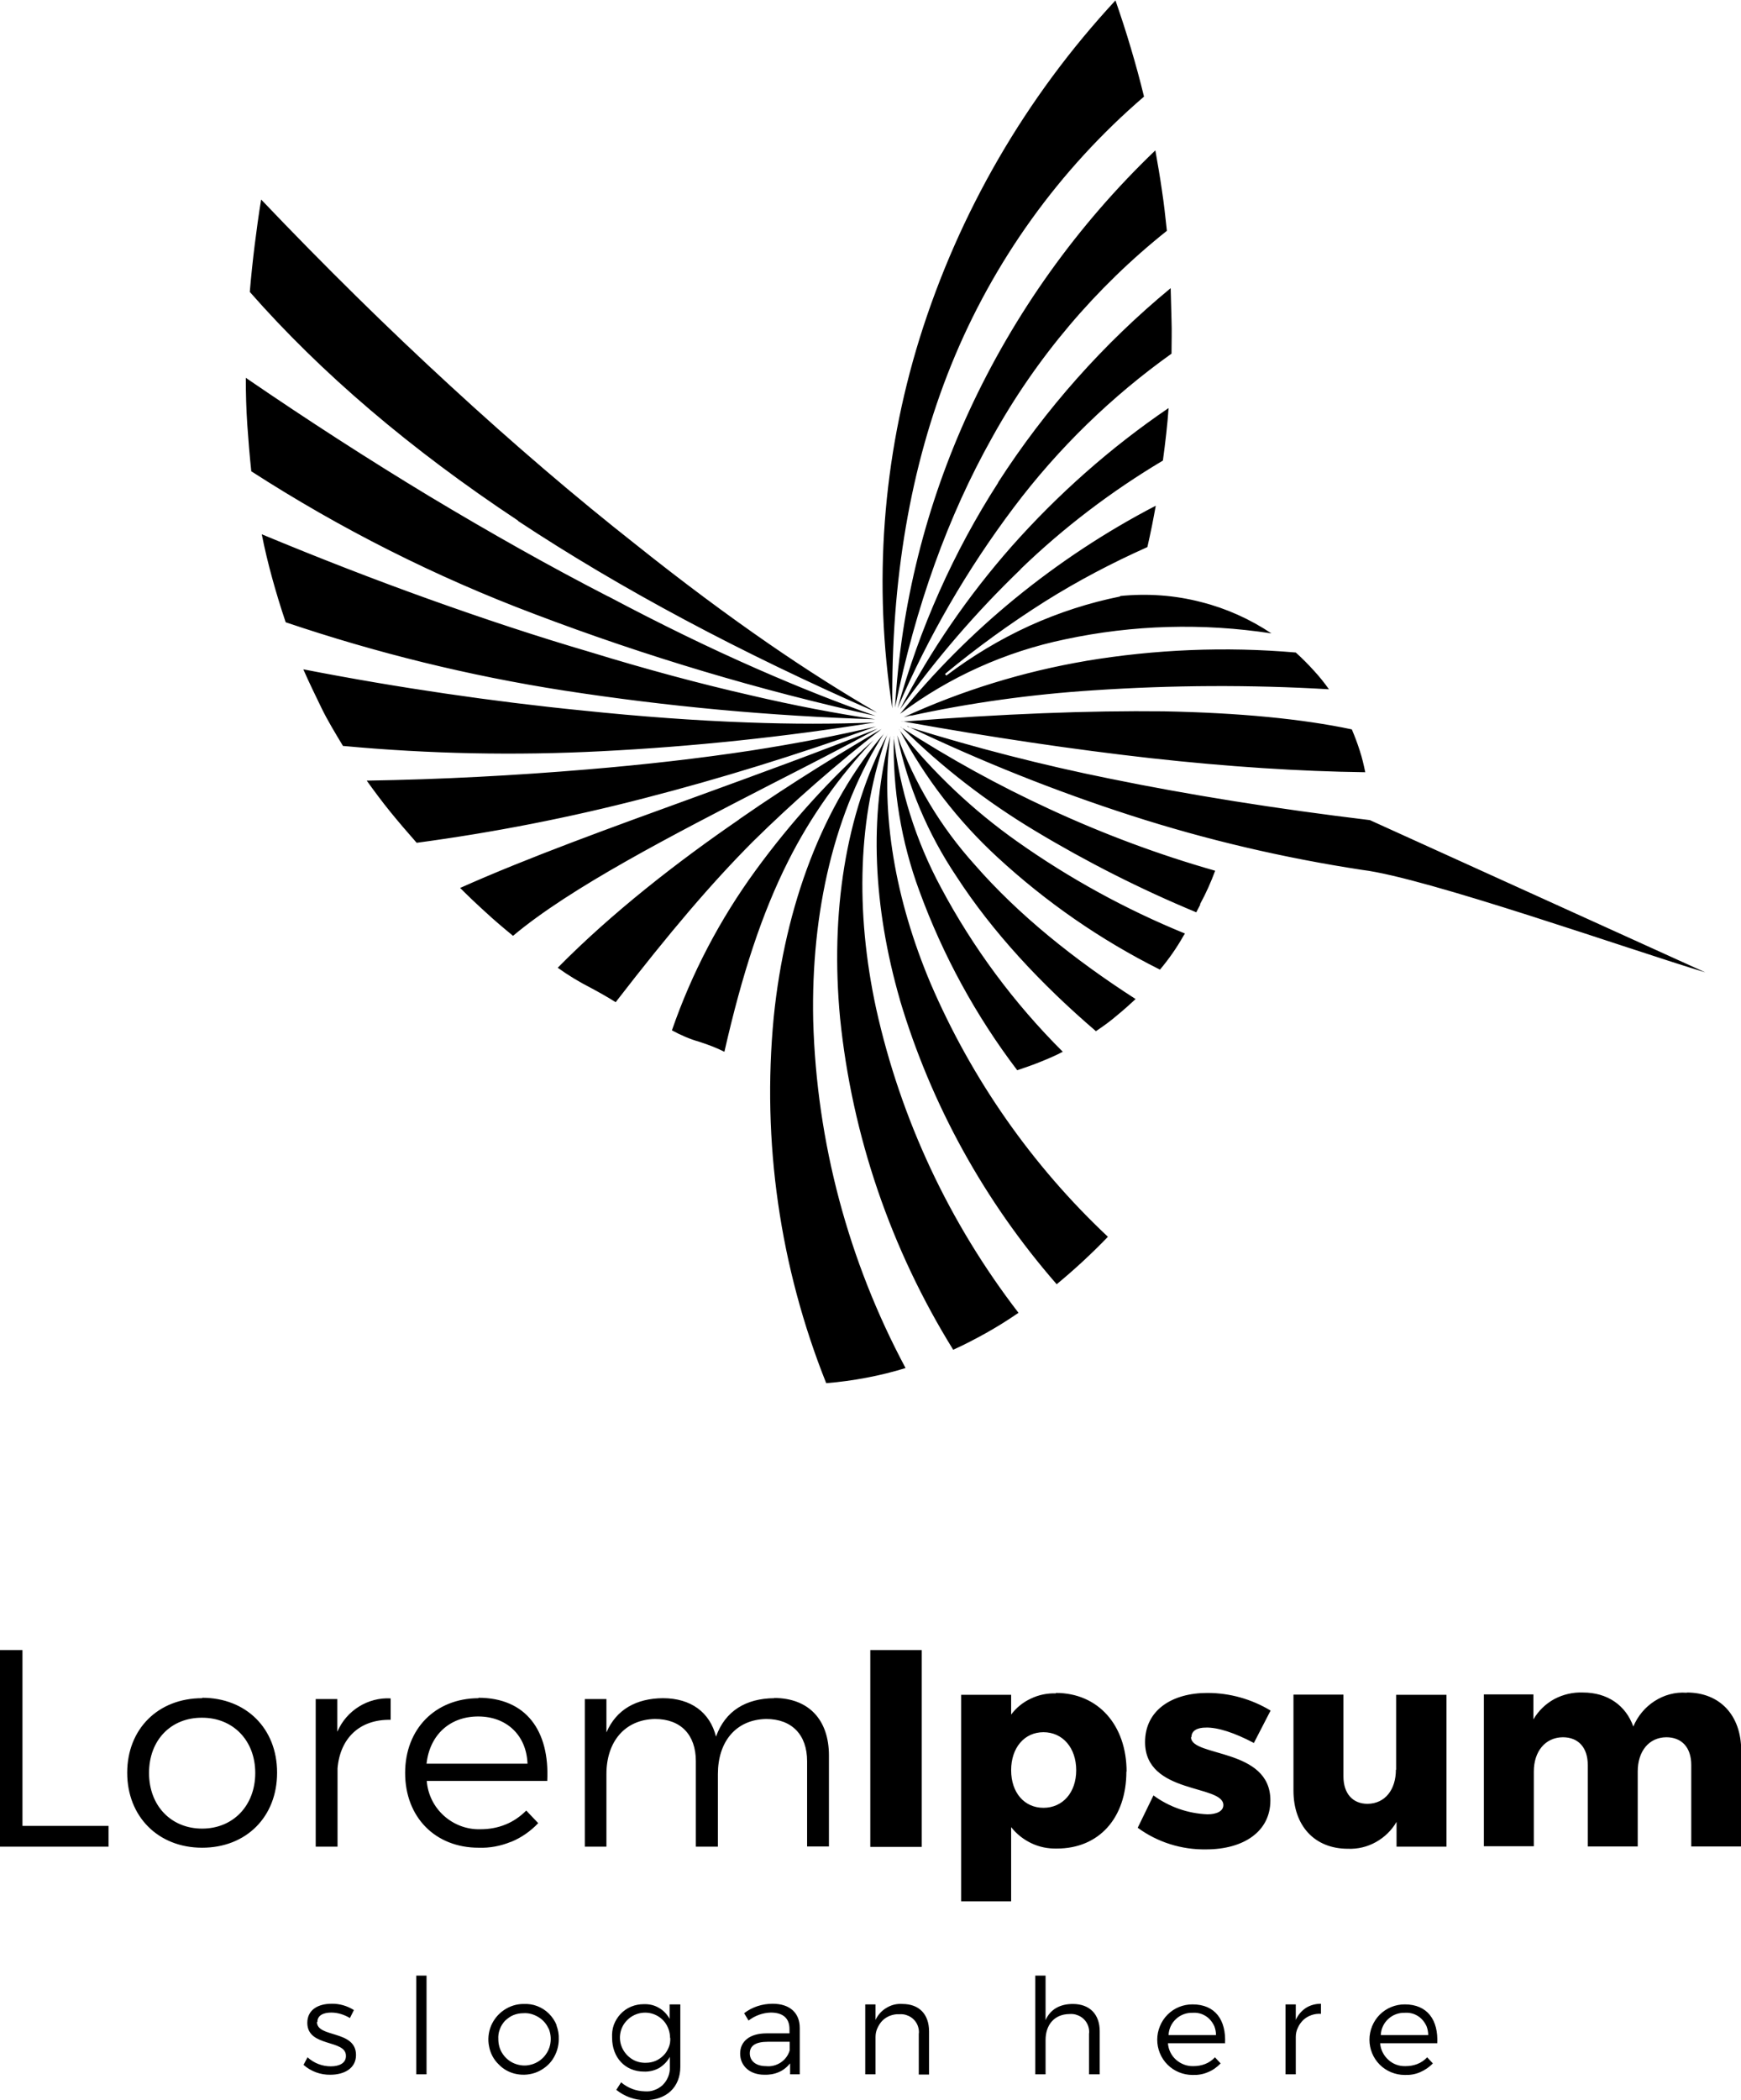 <?xml version="1.0" encoding="UTF-8"?><svg id="Layer_1" xmlns="http://www.w3.org/2000/svg" viewBox="0 0 82.94 100"><path d="m1.07,86.94h4.1v.99H0v-9.36h1.07s0,8.37,0,8.37Zm35.82-6.1v.02c-1.35.01-2.34.6-2.78,1.83-.29-1.16-1.2-1.83-2.53-1.83-1.27.01-2.22.54-2.69,1.63v-1.59h-1.03v7.03h1.03v-3.46c0-1.52.86-2.59,2.31-2.62,1.23,0,1.95.75,1.95,2.01v4.07h1.05v-3.46c0-1.52.84-2.59,2.3-2.62,1.22,0,1.95.75,1.95,2.01v4.06h1.04v-4.33c0-1.71-.97-2.74-2.62-2.74Zm-20.82,1.61v-1.55h-1.03v7.03h1.04v-3.73c.12-1.42,1.04-2.34,2.53-2.31v-1.02c-.53-.03-1.06.11-1.51.39-.45.28-.81.69-1.02,1.18Zm27.84,5.49v-9.37h-2.45v9.37h2.45Zm-30.71-3.53c0,2.1-1.47,3.57-3.57,3.57s-3.57-1.49-3.57-3.57,1.47-3.55,3.57-3.55v-.02c2.09,0,3.57,1.46,3.57,3.56Zm-1.04.01c0-1.55-1.06-2.63-2.53-2.63h0c-1.48-.01-2.53,1.06-2.53,2.63s1.06,2.65,2.53,2.65,2.53-1.09,2.53-2.65Zm12.18,3.28c-.49.2-1.01.3-1.54.28-2.07,0-3.5-1.46-3.5-3.56s1.44-3.55,3.49-3.56v-.02c2.27,0,3.4,1.57,3.28,3.96h-5.74c.05.64.34,1.23.82,1.66.48.43,1.1.66,1.74.64.41,0,.81-.07,1.18-.22.38-.15.71-.38,1-.67l.57.6c-.36.38-.8.69-1.29.89Zm-4.02-3.72h4.81c-.05-1.36-1-2.25-2.35-2.25s-2.31.88-2.46,2.25Zm36.44-1.27c0-.31.29-.45.68-.45.56-.02,1.38.25,2.27.72l.02.02.8-1.55c-.91-.55-1.95-.84-3.01-.84-1.7,0-2.97.83-2.97,2.34,0,2.5,3.73,2.01,3.73,3,0,.29-.32.44-.76.44-.93-.04-1.82-.35-2.57-.9l-.75,1.54c.94.69,2.09,1.05,3.26,1.03,1.77,0,3.06-.84,3.06-2.33.01-2.51-3.78-2.06-3.78-3.01Zm9.74,1.55c0,.95-.51,1.62-1.35,1.63-.71,0-1.15-.49-1.15-1.31v-3.89h-2.38v4.57c0,1.68,1.01,2.77,2.59,2.77.47.02.93-.09,1.34-.32s.75-.56.98-.96v1.18h2.38v-7.23h-2.4v3.57Zm-12.84.09c0,2.21-1.3,3.67-3.31,3.67-.42.01-.83-.07-1.21-.25-.38-.18-.71-.44-.97-.77v3.53h-2.38v-9.83h2.38v.94c.25-.33.57-.59.94-.76.37-.18.78-.26,1.19-.25v-.02c2.02,0,3.37,1.54,3.37,3.75Zm-2.39-.06c0-1.07-.65-1.81-1.56-1.81s-1.54.74-1.54,1.81.63,1.79,1.54,1.79,1.56-.72,1.56-1.79Zm29.09-3.69h-.02c-.54-.04-1.07.11-1.52.4-.45.29-.8.71-1.01,1.21-.36-1.01-1.23-1.62-2.4-1.62-.47-.02-.94.09-1.36.31-.42.23-.76.56-1,.97v-1.19h-2.36v7.23h2.38v-3.56c0-.95.54-1.62,1.38-1.63.74,0,1.19.49,1.19,1.32v3.88h2.38v-3.57c0-.95.52-1.62,1.36-1.63.74,0,1.19.49,1.19,1.32v3.88h2.38v-4.56c0-1.7-1.03-2.77-2.59-2.77Zm-37.36,14.82c-.27-.02-.53.04-.76.18-.23.13-.42.34-.53.58v-.74h-.49v3.33h.49v-1.78c0-.15.03-.29.09-.42.06-.13.14-.26.24-.36.1-.1.23-.18.36-.23.14-.05.28-.08.43-.07.13-.01.26,0,.38.05.12.04.23.11.32.2.09.09.16.2.2.32.04.12.06.25.04.38v1.92h.49v-2.05c0-.82-.47-1.31-1.27-1.31Zm-27.88.86c0-.32.29-.45.66-.45.32,0,.62.1.89.26h0l.19-.38c-.32-.2-.69-.31-1.07-.3-.61,0-1.15.27-1.15.91,0,1.18,1.86.77,1.84,1.58,0,.34-.32.49-.72.49-.41,0-.8-.15-1.11-.43l-.19.36c.35.31.81.48,1.28.47.64,0,1.22-.29,1.22-.94,0-1.2-1.86-.81-1.86-1.57Zm4.71,2.49h.49v-4.7h-.49v4.7Zm38.54-1.48h-2.73c.02.3.16.59.39.79.23.2.52.31.82.3.19,0,.38-.03.56-.1.18-.07.34-.18.47-.32l.27.29c-.17.18-.38.33-.61.42-.23.1-.48.14-.73.13-.45,0-.88-.18-1.19-.49-.32-.32-.49-.75-.49-1.19s.18-.88.49-1.19c.32-.32.74-.49,1.19-.49,1.08,0,1.61.74,1.55,1.87Zm-.44-.39c0-.14-.03-.29-.08-.42-.06-.13-.14-.25-.24-.35-.1-.1-.23-.18-.36-.23-.14-.05-.28-.07-.42-.06-.3-.01-.58.09-.8.29-.22.2-.35.48-.36.77h2.28Zm3.8-.72v-.74h-.49v3.33h.49v-1.78c0-.15.03-.3.1-.44.06-.14.15-.26.26-.37.11-.1.24-.18.39-.23.14-.05.3-.07.45-.06v-.48c-.25,0-.5.06-.72.2-.21.14-.38.34-.48.57Zm-23.63.39v2.2h-.46v-.52c-.15.18-.33.33-.55.42-.21.09-.45.13-.68.12-.7,0-1.15-.43-1.15-1.01s.46-.96,1.25-.96h1.1v-.21c0-.5-.3-.78-.89-.78-.39.01-.76.15-1.06.38l-.21-.35c.39-.3.87-.45,1.36-.45.82,0,1.29.44,1.29,1.15Zm-.48.65h-1.04c-.57,0-.86.18-.86.55s.3.61.77.61c.25.03.5-.04.7-.17.21-.14.36-.34.43-.58v-.4Zm-5.7-1.78h.49s0,2.97,0,2.97c0,.98-.67,1.59-1.68,1.59-.5,0-.98-.18-1.37-.49l.23-.36c.31.27.71.42,1.12.43.16.01.32,0,.46-.06.15-.05.28-.13.4-.24.11-.11.2-.24.26-.39.06-.15.09-.3.08-.46v-.49c-.12.22-.3.4-.51.53-.22.12-.47.18-.72.17-.9,0-1.52-.67-1.52-1.61-.01-.21.01-.41.08-.61.07-.19.18-.37.32-.52.14-.15.31-.27.5-.35.19-.08.4-.12.6-.12.25-.01.5.04.72.17.22.12.4.31.52.53v-.69Zm0,1.59c0-.24-.07-.47-.2-.67-.13-.2-.32-.35-.54-.44-.22-.09-.46-.11-.7-.06-.23.05-.45.17-.61.34-.17.17-.28.39-.32.62-.04.23-.01.48.09.69.1.22.26.4.46.53.2.13.44.19.68.18.15,0,.31-.03.45-.09.14-.06.27-.15.38-.26.11-.11.19-.24.25-.39.06-.14.08-.3.07-.45Zm-5.41-.59c.08.21.12.43.11.66,0,.33-.1.66-.28.94-.18.28-.45.49-.75.62-.31.13-.65.16-.97.1-.33-.06-.63-.22-.86-.46-.24-.23-.4-.53-.46-.86-.07-.33-.03-.67.09-.97.13-.31.34-.57.62-.76.28-.19.6-.29.93-.29.22-.01.44.02.65.1.21.08.4.2.56.36s.29.35.37.56Zm-.38.15c-.1-.23-.27-.42-.49-.55s-.46-.2-.71-.18h0c-.16,0-.32.03-.47.09-.15.06-.28.16-.4.27-.11.12-.2.26-.25.41-.06.15-.08.31-.07.47,0,.25.07.5.21.7.14.21.34.37.57.46.23.09.49.12.73.06.24-.05.47-.18.64-.36.17-.18.29-.41.33-.66.04-.25.01-.5-.09-.73Zm24.98-1.17c-.61,0-1.07.25-1.3.77v-2.12h-.49v4.7h.49v-1.63c0-.73.42-1.23,1.13-1.24.13-.01.26,0,.38.05.12.04.23.11.32.2.09.09.16.2.2.32.04.12.06.25.04.38v1.92h.51v-2.05c0-.81-.48-1.3-1.28-1.3Zm-26.19,0s0,0,0,0c0,0,0,0,0,0h0Zm43.55,1.87h-2.72c.02.3.16.58.39.79s.52.31.82.3c.19,0,.38-.03.56-.1.18-.07.34-.18.47-.32l.27.29c-.17.18-.38.32-.61.42-.23.1-.48.14-.73.13-.45,0-.88-.18-1.19-.49-.32-.32-.49-.75-.49-1.19s.18-.88.49-1.19c.32-.32.75-.49,1.19-.49,1.08,0,1.61.74,1.55,1.87Zm-.43-.39c0-.14-.03-.29-.08-.42-.06-.13-.14-.25-.24-.35-.1-.1-.23-.18-.36-.23-.14-.05-.28-.07-.42-.06-.3-.01-.58.09-.8.29-.22.2-.35.48-.36.77h2.28ZM48.62,27.1c2.05-1.98,4.33-3.71,6.78-5.17.06-.43.11-.86.16-1.29.05-.43.08-.81.11-1.21-2.75,1.87-5.26,4.09-7.47,6.58-2.08,2.36-3.87,4.96-5.32,7.76,1.7-2.39,3.62-4.62,5.74-6.66h0Zm4.75,1.3c-1.49.3-2.94.77-4.33,1.4-1.4.64-2.73,1.44-3.96,2.37l-.03-.04-.03-.04c1.51-1.25,3.1-2.4,4.76-3.45,1.56-.98,3.2-1.84,4.88-2.59.08-.34.15-.68.22-1.02.07-.34.12-.64.18-.95-2.39,1.24-4.64,2.73-6.72,4.43-2,1.64-3.83,3.47-5.46,5.48,2.33-1.75,5.02-2.96,7.87-3.55h0c3.23-.69,6.56-.78,9.82-.28-1.02-.68-2.15-1.19-3.34-1.49-1.26-.33-2.57-.42-3.87-.29Zm-10.73,5.29c.98-4.83,2.52-9.11,4.62-12.85h0c2.11-3.81,4.94-7.15,8.33-9.85-.07-.65-.14-1.3-.24-1.95-.09-.63-.2-1.26-.31-1.88-3.71,3.55-6.72,7.76-8.87,12.41-2.05,4.44-3.25,9.23-3.53,14.12Zm.23,13.92c1.49,5,4.04,9.61,7.47,13.54.86-.71,1.67-1.46,2.44-2.26-3.62-3.4-6.49-7.51-8.45-12.07-1.68-3.98-2.39-8.06-1.92-11.77-1.02,3.78-.81,8.15.46,12.55Zm8.87-16.14c-3,.51-5.92,1.41-8.69,2.68l.4-.1-.1.04c2.88-.63,5.8-1.03,8.74-1.22h0c3.74-.25,7.49-.27,11.22-.05-.22-.31-.46-.61-.72-.89-.27-.3-.56-.59-.86-.86-3.34-.29-6.7-.15-10,.4Zm-4.18-8.5c-2.14,3.32-3.75,6.95-4.8,10.75,1.45-3.39,3.31-6.6,5.53-9.55h0c2.12-2.82,4.66-5.29,7.52-7.33,0-.53.02-1.07,0-1.6-.02-.53-.02-1.01-.04-1.52-3.2,2.64-5.97,5.76-8.22,9.25Zm-4.61,11.38s.04,0,.06,0c-.02,0-.04,0-.06-.01h0Zm.39.28c3.42,1.63,6.94,3.04,10.54,4.2,3.59,1.16,7.28,2.02,11.01,2.59,3.05.37,12.73,3.79,16.35,4.88l-15.98-7.25c-4.48-.54-8.6-1.2-12.37-1.97-3.23-.65-6.42-1.47-9.56-2.45Zm-.43-.01s.04.03.06.04c-.02-.02-.04-.04-.06-.05h0Zm.1-.27c4.22.76,8.16,1.34,11.8,1.75,3.71.41,7.12.63,10.23.67-.07-.34-.15-.69-.26-1.02-.11-.35-.24-.69-.38-1.02-2.36-.5-5.35-.79-8.96-.86-3.54-.04-7.68.12-12.43.49Zm.22.25s.07.02.11.03c-.03-.02-.07-.03-.1-.05h0Zm13.94,8.45c.28-.51.52-1.05.72-1.59-2.71-.77-5.35-1.76-7.9-2.94-2.43-1.12-4.77-2.41-7.01-3.86,1.9,1.88,4.03,3.52,6.33,4.9,2.46,1.48,5.03,2.78,7.68,3.88l.19-.37Zm-14.75-8.04s0,.03,0,.04c0-.01,0-.03,0-.04h0Zm.45-.22c1.2,2.26,2.77,4.3,4.65,6.03,2.32,2.14,4.92,3.94,7.74,5.35.42-.5.8-1.04,1.12-1.61l.07-.11c-2.82-1.15-5.5-2.62-7.99-4.38-2.11-1.49-3.99-3.27-5.6-5.29Zm-.04-.05s.03.03.04.05c-.01-.02-.03-.04-.04-.07h0Zm-.69.14s-.01.02-.02.03c0,0,.01-.02.02-.03h0Zm-.44-.63c-1.89-.28-3.88-.66-5.97-1.15-2.41-.55-4.94-1.23-7.61-2.05h0c-2.49-.73-5.06-1.58-7.71-2.53-2.57-.92-5.22-1.95-7.94-3.08.14.71.31,1.41.5,2.1.19.69.4,1.38.64,2.09,4.32,1.46,8.75,2.55,13.25,3.25,4.92.76,9.88,1.22,14.85,1.37Zm.87.78s0,.03,0,.04c0-.02,0-.04,0-.06h0Zm-26.2.49c4.08.38,8.19.46,12.28.25,4.36-.22,8.71-.68,13.03-1.37-1.91.08-3.94.08-6.08,0-2.47-.09-5.09-.28-7.86-.57h0c-2.12-.21-4.3-.48-6.55-.81-2.18-.32-4.43-.7-6.74-1.15.27.62.57,1.23.86,1.83.29.6.67,1.22,1.03,1.82Zm32.15,26.99c-3.29-4.27-5.61-9.21-6.78-14.48-1.01-4.66-.87-9.21.52-13.03-1.98,3.75-2.71,8.48-2.24,13.47.57,5.61,2.42,11.01,5.39,15.8.53-.24,1.05-.51,1.57-.8.52-.29,1.03-.61,1.54-.96Zm-6.25-27.55s0,.02-.01.04c0-.01.01-.02.02-.04h0Zm4.18,6.23c-1.63-1.8-2.89-3.9-3.71-6.18h0c.49,2.4,1.46,4.69,2.83,6.73,1.7,2.62,4,5.1,6.64,7.36.34-.23.68-.47.99-.74.32-.26.62-.53.9-.79-2.94-1.89-5.59-4.02-7.65-6.38Zm-21.78-16.39h0c4.92,3.25,10.62,6.29,17.11,9.13-1.65-.96-3.36-2.04-5.13-3.26-2.03-1.4-4.14-2.97-6.32-4.71-2.9-2.28-5.87-4.82-8.9-7.61-2.94-2.7-5.94-5.65-8.99-8.85-.12.74-.22,1.47-.31,2.19-.09.73-.17,1.49-.23,2.21,3.4,3.87,7.66,7.5,12.78,10.89Zm-12.7-2.36c4.25,2.74,8.77,5.02,13.5,6.8,5.29,2.01,10.72,3.63,16.25,4.85-1.8-.63-3.69-1.38-5.65-2.24-2.26-.99-4.62-2.14-7.09-3.45h-.01c-2.76-1.42-5.6-3.02-8.53-4.78-2.83-1.71-5.75-3.59-8.73-5.63,0,.75.02,1.49.07,2.22s.11,1.47.19,2.22Zm30.54,11.26c-.07-6.07.86-11.51,2.8-16.31,2-4.94,5.15-9.32,9.19-12.79-.19-.78-.4-1.55-.63-2.32-.23-.78-.47-1.51-.73-2.26-4.27,4.6-7.46,10.1-9.33,16.09-1.77,5.7-2.22,11.72-1.3,17.62h0Zm-.39,1.22c-2.92,3.4-4.72,8.19-5.26,13.51-.57,5.93.29,11.9,2.5,17.43.64-.05,1.29-.14,1.92-.26.63-.12,1.25-.27,1.86-.46-2.73-5.1-4.24-10.77-4.4-16.55-.11-5.18,1.02-10,3.38-13.68Zm-6.35.82c-2.44.37-5.05.67-7.83.9h0c-1.67.14-3.4.26-5.17.35-1.72.09-3.49.15-5.3.18.36.5.73,1,1.12,1.48s.81.97,1.26,1.48c3.66-.49,7.29-1.2,10.87-2.13,3.53-.91,7.21-2.04,11.02-3.41-1.86.44-3.85.82-5.97,1.15Zm6.81-.66c-.06,2.51.35,5,1.22,7.35,1.12,3.06,2.69,5.94,4.66,8.53.39-.13.76-.26,1.13-.41.37-.15.7-.29,1.04-.47-2.32-2.31-4.27-4.94-5.81-7.83-1.2-2.23-1.96-4.66-2.25-7.18Zm-9.25,14.53c.4.13.8.28,1.18.47.84-3.69,1.78-6.58,3.04-9.08,1.06-2.11,2.44-4.05,4.07-5.76-2.09,1.86-3.97,3.94-5.62,6.2h0c-1.7,2.33-3.05,4.9-3.99,7.62.42.23.86.42,1.32.55Zm-.21-11.66c-4.02,1.46-7.93,2.87-11.2,4.33.38.38.79.77,1.21,1.15.42.39.86.76,1.31,1.13,2.74-2.3,7.52-4.76,12.32-7.23,1.72-.88,3.45-1.76,5.06-2.64-2.81,1.12-5.79,2.2-8.7,3.26h0Zm2.09,1.07c-2.93,2.01-6.07,4.45-8.64,7.06.5.36,1.03.68,1.58.96.41.22.82.45,1.18.68,2.59-3.35,4.55-5.65,6.53-7.64,1.94-1.91,3.99-3.7,6.14-5.37-1.72,1.01-4.18,2.49-6.8,4.31h0Z" stroke-width="0"/></svg>